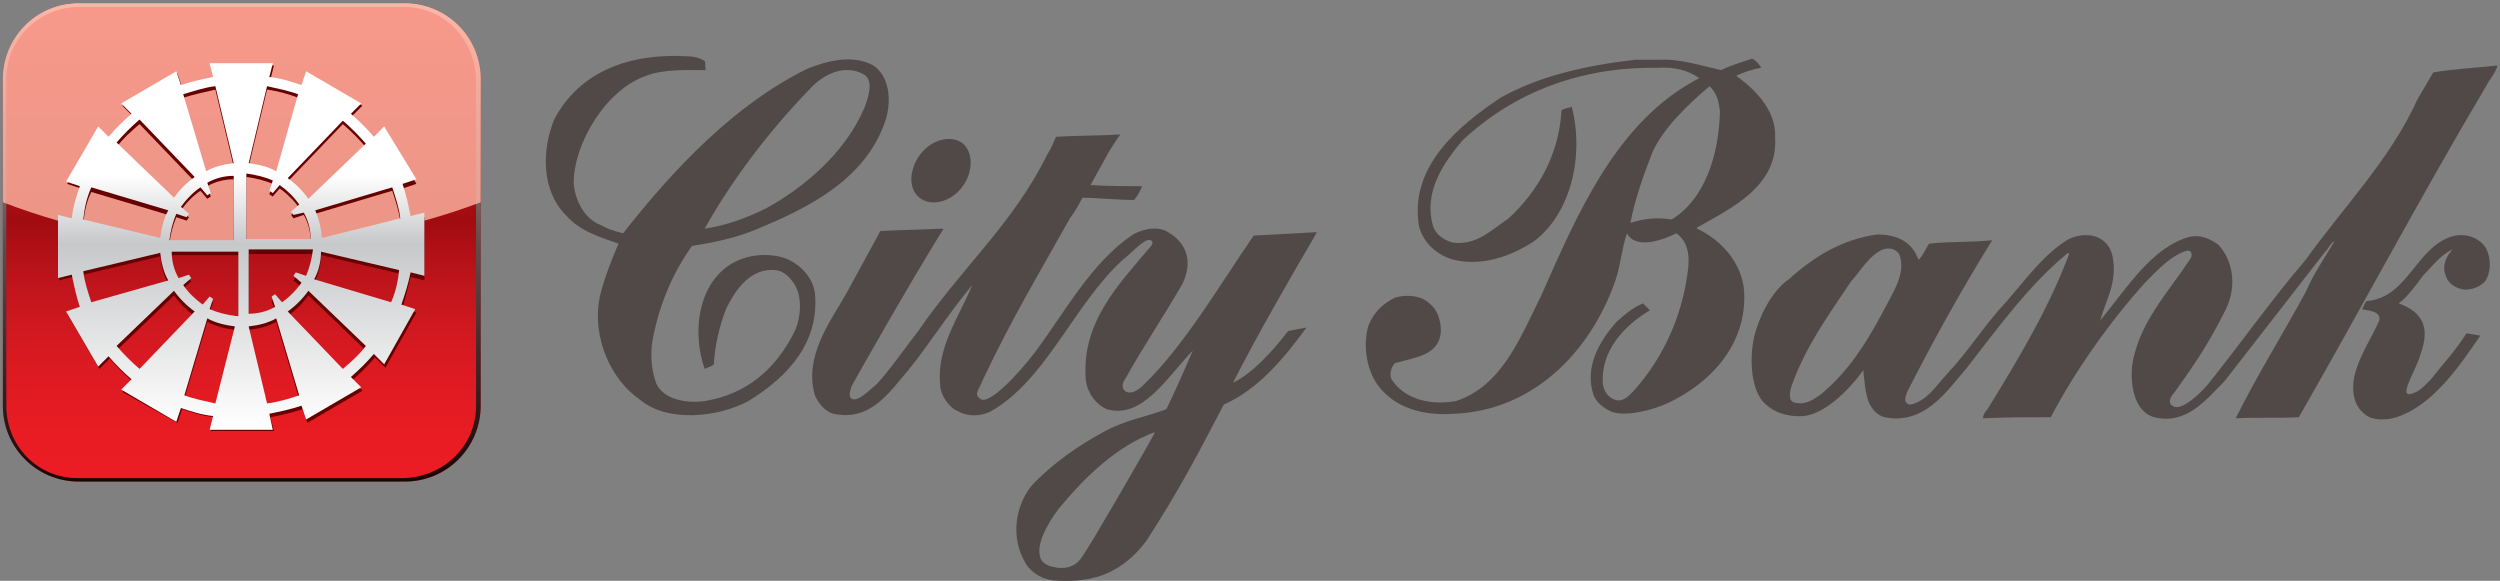 <svg width="396px" height="92px" viewBox="0 0 396 92" version="1.1" xmlns="http://www.w3.org/2000/svg" xmlns:xlink="http://www.w3.org/1999/xlink">
    
    <rect x="0" y="0" width="396" height="92" fill="#808080" stroke="none"/>
    
    <title>citybanklogo_mortgage_lendar</title>
    <desc>Created with Sketch.</desc>
    <defs>
        <linearGradient x1="49.899%" y1="100.14%" x2="49.899%" y2="-0.043%" id="linearGradient-1">
            <stop stop-color="#ED1C24" offset="0%"></stop>
            <stop stop-color="#E81C23" offset="11.06%"></stop>
            <stop stop-color="#DE1A22" offset="22.12%"></stop>
            <stop stop-color="#CF181F" offset="33.2%"></stop>
            <stop stop-color="#BA131A" offset="44.22%"></stop>
            <stop stop-color="#A10C11" offset="54.4%"></stop>
            <stop stop-color="#ED1C24" offset="100%"></stop>
        </linearGradient>
        <linearGradient x1="49.899%" y1="-0.043%" x2="49.899%" y2="100.519%" id="linearGradient-2">
            <stop stop-color="#FFFFFF" offset="0%"></stop>
            <stop stop-color="#9F9C9C" offset="22.93%"></stop>
            <stop stop-color="#565353" offset="50.32%"></stop>
            <stop stop-color="#2D2B2B" offset="73.23%"></stop>
            <stop stop-color="#111111" offset="90.44%"></stop>
            <stop stop-color="#020202" offset="100%"></stop>
        </linearGradient>
        <linearGradient x1="50.028%" y1="99.146%" x2="50.028%" y2="-0.675%" id="linearGradient-3">
            <stop stop-color="#FFFFFF" offset="0%"></stop>
            <stop stop-color="#C7C8CA" offset="50%"></stop>
            <stop stop-color="#FFFFFF" offset="68.68%"></stop>
            <stop stop-color="#FFFFFF" offset="100%"></stop>
        </linearGradient>
    </defs>
    <g id="Page-1" stroke="none" stroke-width="1" fill="none" fill-rule="evenodd">
        <g id="citybanklogo_mortgage_lendar" transform="translate(-1, 0)" fill-rule="nonzero">
            <g id="Group" transform="translate(87.327, 7.282)" fill="#504948">
                <path d="M22.559,1.638 C13.463,1.092 5.458,4.005 1.455,11.651 C-0.546,16.566 -0.546,22.938 3.275,26.761 C5.458,29.309 8.551,30.22 11.644,31.312 C10.552,33.861 9.46,36.591 8.733,39.504 C7.277,46.24 10.552,52.976 15.1,56.07 C19.467,59.711 27.472,58.801 32.202,56.252 C38.751,52.247 43.482,46.786 42.754,39.14 C42.39,36.409 40.025,34.225 37.66,33.497 C34.385,32.586 30.746,33.315 28.381,35.317 C24.015,38.958 23.469,45.876 25.288,51.155 C26.016,50.791 26.38,50.791 26.744,50.427 C26.926,47.332 27.654,44.237 28.745,41.507 C30.383,38.23 32.748,35.135 36.568,35.499 C37.842,35.681 38.751,36.591 39.479,37.684 C40.753,39.686 40.571,42.781 39.661,44.965 C36.568,51.337 31.838,55.16 25.288,56.252 C22.378,56.616 18.921,56.07 17.647,53.522 C16.92,51.519 16.738,49.699 16.92,47.332 C17.829,41.689 20.012,36.227 23.287,31.676 C26.744,31.13 30.201,30.402 33.293,29.127 C40.753,26.033 50.941,21.481 54.034,11.469 C54.943,8.192 54.397,4.733 52.032,3.095 C48.758,1.274 44.573,2.367 41.48,3.641 C30.019,9.284 20.376,19.479 12.371,29.674 C10.916,29.309 9.824,28.945 8.915,28.399 C6.368,27.489 4.73,24.576 4.548,21.664 C4.548,15.474 9.642,6.918 16.01,4.733 C18.739,3.641 22.559,3.823 25.47,3.823 C25.288,3.277 25.47,2.549 25.288,2.367 C24.379,1.82 23.469,1.638 22.559,1.638 Z M42.026,6.736 C44.027,4.551 47.484,2.731 50.577,4.551 C52.032,5.461 51.305,8.01 50.577,9.831 C47.484,17.112 40.753,22.574 35.113,25.669 C32.202,27.125 28.927,28.399 25.288,28.945 C29.655,21.117 35.659,13.289 42.026,6.736 Z" id="Shape"></path>
                <path d="M47.666,39.322 C45.301,43.509 40.935,49.153 42.754,55.342 C43.3,56.616 44.391,57.891 45.665,58.255 C51.668,59.529 54.579,54.796 57.854,50.973 C60.765,47.332 64.04,42.235 67.678,37.866 C65.677,42.781 62.039,47.696 62.584,53.522 C62.584,55.342 64.04,57.345 65.495,57.891 C67.133,58.801 69.134,58.619 70.589,57.891 C79.322,52.976 83.688,41.142 91.329,34.043 C92.967,32.768 94.968,30.402 95.878,30.766 C95.878,30.766 96.787,30.948 95.696,32.04 C90.966,37.684 84.78,43.873 85.69,53.158 C86.053,55.16 87.327,56.798 88.964,57.527 C94.604,59.165 98.425,52.611 102.609,48.242 C101.7,50.427 99.516,55.342 98.425,57.527 C95.15,58.801 92.057,59.165 88.419,61.168 C84.416,63.352 80.777,65.901 77.503,69.178 C74.592,72.272 73.5,77.734 76.229,82.103 C77.139,83.559 78.958,84.47 80.414,84.652 C85.326,85.016 90.784,84.47 95.332,78.28 C100.608,70.088 103.337,64.809 107.521,56.798 C112.979,54.432 117.164,49.335 120.62,44.601 L117.71,45.148 C115.344,48.242 112.07,51.883 108.977,53.34 C112.979,45.512 117.71,37.32 122.076,29.856 L122.258,29.492 L112.252,30.038 C106.976,37.684 101.154,47.696 94.604,53.886 C92.239,56.07 90.784,54.25 91.875,52.793 C95.15,46.968 97.697,43.327 100.972,37.684 C102.791,33.861 101.336,31.13 98.971,29.674 C97.333,28.399 94.786,28.945 93.149,29.856 C86.599,34.225 82.415,42.053 77.685,48.424 C74.774,52.247 70.225,56.981 68.952,55.888 C67.86,55.16 68.77,54.432 69.316,52.976 C73.864,43.327 78.049,36.409 83.143,27.307 C84.234,25.851 84.416,25.304 85.144,24.03 C86.963,24.03 90.784,24.394 93.331,24.394 C94.058,23.484 94.24,22.938 94.604,22.21 C92.421,22.21 89.146,22.21 86.417,22.028 C87.327,20.389 88.419,18.387 89.328,16.748 C90.056,15.656 90.42,14.928 91.148,14.018 C88.419,14.2 83.87,14.2 80.959,14.382 C80.414,15.474 80.414,15.838 79.504,17.294 C74.228,28.035 65.859,35.317 59.128,45.148 C57.126,47.696 54.761,51.155 52.578,53.522 C51.305,54.614 49.485,56.434 48.576,55.888 C47.666,55.342 49.121,52.793 48.576,53.886 C48.212,54.432 57.672,37.684 63.13,28.945 L62.584,28.945 C58.946,29.127 56.763,29.127 53.124,29.309 L47.666,39.322 Z M85.144,80.829 C84.234,82.285 82.961,82.831 81.141,82.649 C80.232,82.467 79.14,82.285 78.594,81.375 C77.503,79.19 79.686,75.549 81.323,73.365 C85.508,68.267 90.602,63.352 96.606,61.168 C96.787,61.168 86.235,79.372 85.144,80.829 Z" id="Shape"></path>
                <path d="M189.936,38.776 C189.572,34.225 186.116,30.584 182.477,28.945 L182.477,28.763 C187.935,25.669 195.394,22.21 194.848,14.382 C195.03,10.195 191.574,6.736 188.663,4.733 C189.754,4.187 191.392,3.641 192.665,3.459 C192.301,2.913 191.937,2.367 191.21,2.003 C189.572,2.549 187.753,3.095 186.298,3.823 C183.023,3.095 179.748,2.003 176.473,2.185 C175.382,2.185 175.018,2.185 173.926,2.185 L172.653,2.185 C164.83,3.095 157.552,4.733 151.367,8.192 C144.817,12.561 136.812,19.115 138.45,28.581 C139.177,31.312 141.361,33.132 143.908,33.861 C148.456,34.953 153.004,33.315 156.643,30.948 C162.465,26.579 164.648,17.476 162.647,9.648 C162.101,9.831 161.555,9.831 161.009,10.195 C160.645,17.112 157.371,22.938 152.64,27.307 C149.911,29.127 147.546,31.676 143.726,31.13 C142.452,30.766 140.997,29.856 140.633,28.399 C139.177,23.12 142.27,18.569 145.363,14.928 C153.55,7.282 164.102,3.277 176.291,3.459 C178.838,3.277 181.022,3.823 182.841,5.097 C169.742,11.833 163.556,26.579 157.734,39.686 C154.46,46.24 151.549,53.886 144.271,56.252 C140.087,56.981 136.085,55.888 134.083,52.793 C133.719,51.883 134.083,50.791 134.629,50.245 C137.54,49.335 141.724,49.153 141.906,45.148 C141.906,43.509 141.361,41.689 140.087,40.778 C138.814,39.504 136.448,39.322 134.629,39.868 C132.81,40.778 131.354,42.053 130.445,44.237 C129.535,47.332 130.081,51.155 131.9,53.704 C134.629,57.345 138.995,58.619 144.09,58.255 C156.461,57.709 165.557,48.606 169.56,37.137 C170.47,34.407 170.47,32.404 171.379,29.674 C172.835,32.404 177.383,30.584 179.202,29.674 C181.022,30.948 181.385,33.132 181.022,35.681 C180.112,42.963 177.019,49.517 172.471,54.614 C171.743,55.342 170.833,56.434 169.56,56.07 C168.468,55.706 167.741,54.796 167.559,53.522 C167.195,48.242 171.015,44.237 175.018,41.871 L173.926,40.778 C172.107,41.507 171.015,42.599 169.742,43.691 C166.831,46.968 164.648,50.973 166.103,55.342 C166.649,56.616 167.741,57.345 168.832,57.891 C171.015,58.801 175.382,57.709 177.747,56.616 C184.478,53.522 190.482,47.332 189.936,38.776 Z M178.475,27.489 C176.291,27.125 174.108,27.307 171.925,28.035 C172.653,24.212 174.108,20.207 175.382,16.93 C177.019,13.107 181.204,9.102 184.478,6.372 C185.752,7.646 185.934,8.92 186.116,10.377 C185.934,17.294 183.751,24.212 178.475,27.489 Z" id="Shape"></path>
                <path d="M191.574,45.876 C190.846,48.97 190.846,53.704 192.847,56.252 C194.485,58.073 196.85,58.801 199.397,58.619 C202.671,58.255 206.31,54.796 208.857,51.337 L208.857,51.883 C209.039,53.158 209.039,54.068 209.403,55.524 C209.767,57.163 210.858,58.437 212.132,58.801 C218.499,60.075 221.956,54.796 225.231,50.973 C230.325,44.419 235.055,37.866 241.241,32.768 L241.423,32.95 C238.148,41.689 233.418,49.517 228.506,57.527 C228.142,57.891 227.778,58.437 227.778,58.983 C231.78,58.801 234.509,58.801 238.512,58.801 C242.332,51.519 247.972,43.509 253.612,37.32 C255.613,35.317 257.615,33.132 260.162,32.404 C261.071,32.404 260.889,33.497 260.526,33.861 C256.887,39.322 252.521,43.873 251.429,50.427 C251.065,53.34 251.611,57.891 254.886,58.801 C259.98,60.075 263.073,56.07 265.984,53.158 L281.993,32.586 C282.539,32.04 282.903,31.13 283.449,30.948 C281.812,33.679 280.174,36.045 278.901,38.958 C275.262,45.694 271.441,51.701 267.803,58.983 C271.078,58.801 274.716,58.983 277.809,58.801 C287.633,41.689 297.094,23.848 307.464,6.372 C308.01,5.279 308.919,4.369 309.283,3.095 C305.826,3.459 302.37,3.641 299.095,4.187 L296.548,8.556 C292.364,17.841 284.904,25.487 278.901,33.861 C273.443,40.232 268.712,46.968 263.618,53.34 C261.981,55.342 259.434,57.527 258.16,57.163 C257.615,56.981 256.705,56.434 258.16,54.796 C261.435,50.245 263.618,46.968 266.165,41.871 C268.167,37.866 267.257,33.861 265.074,31.494 C263.8,30.584 262.345,29.856 260.526,30.22 C254.522,31.858 250.519,38.412 246.335,43.509 C247.245,40.232 249.064,37.502 248.336,33.497 C247.972,31.494 246.699,30.402 245.061,30.038 C243.606,29.856 242.332,30.038 241.059,30.766 C237.056,33.315 234.327,37.32 231.235,40.778 C228.142,44.055 225.413,48.424 222.138,51.883 C220.319,53.886 218.863,56.252 216.316,56.798 C215.77,56.798 215.043,56.434 215.77,54.796 C219.955,46.604 223.957,39.322 229.233,30.766 C225.777,31.13 222.684,30.948 219.227,31.312 C218.863,31.858 218.318,33.132 217.59,33.861 L217.408,33.497 C216.316,30.766 213.769,29.856 211.04,29.856 C205.582,30.584 201.034,33.315 197.032,36.955 C194.303,38.776 192.301,42.963 191.574,45.876 Z M211.768,42.417 C209.221,47.15 206.492,51.519 202.126,55.16 C200.852,56.07 199.579,56.981 197.759,56.434 C196.85,56.07 197.213,54.432 197.577,53.522 C199.761,47.514 203.217,42.781 206.856,37.32 C208.493,35.499 209.767,33.132 211.95,32.222 C213.042,31.858 213.951,32.222 214.497,32.95 C215.77,36.045 213.223,39.504 211.768,42.417 Z" id="Shape"></path>
                <path d="M302.552,30.038 C296.366,31.494 295.274,39.868 288.543,40.414 C288.179,40.778 288.179,41.142 287.815,41.689 C288.361,41.871 289.089,41.871 289.453,42.053 C290.362,42.235 290.726,42.963 290.544,43.509 C289.271,46.422 287.269,49.153 286.542,52.611 C286.178,54.796 286.542,56.981 288.179,58.255 C289.271,59.347 291.636,59.347 293.273,58.801 C298.913,56.981 303.097,50.973 306.554,45.876 L304.371,45.512 C302.37,48.606 300.732,50.245 298.731,52.793 C297.64,53.886 296.73,54.978 295.274,55.16 C293.819,55.16 296.548,50.973 297.094,48.788 C298.549,44.783 297.64,42.235 293.637,40.778 C295.093,39.686 296.366,37.866 297.458,36.409 C298.731,35.135 300.369,32.95 302.188,32.222 C301.278,33.132 300.369,34.771 301.096,36.409 C301.46,37.684 302.734,38.412 304.007,38.594 C305.281,38.594 306.372,38.23 307.282,37.32 C308.192,36.045 308.374,33.861 307.464,32.04 C306.554,30.584 304.735,29.674 302.552,30.038 Z" id="Shape"></path>
                <path d="M66.041,22.392 C64.222,24.758 61.129,25.487 59.31,24.03 C57.49,22.574 57.672,19.479 59.492,17.112 C61.311,14.746 64.404,14.018 66.223,15.474 C67.86,16.93 67.86,20.025 66.041,22.392 Z" id="Shape"></path>
            </g>
            <g id="Group">
                <path d="M65.131,0.546 L13.463,0.546 C6.731,0.546 1.455,6.008 1.455,12.561 L1.455,64.262 C1.455,70.998 6.913,76.277 13.463,76.277 L65.131,76.277 C71.863,76.277 77.139,70.816 77.139,64.262 L77.139,12.561 C77.139,5.825 71.681,0.546 65.131,0.546" id="Shape" fill="url(#linearGradient-1)"></path>
                <path d="M65.131,0.546 L13.463,0.546 C6.731,0.546 1.455,6.008 1.455,12.561 L1.455,64.262 C1.455,70.998 6.913,76.277 13.463,76.277 L65.131,76.277 C71.863,76.277 77.139,70.816 77.139,64.262 L77.139,12.561 C77.139,5.825 71.681,0.546 65.131,0.546 Z M76.411,64.262 C76.411,70.634 71.317,75.549 64.949,75.731 L13.281,75.731 C6.913,75.731 2.001,70.634 2.001,64.262 L2.001,12.561 C2.001,6.19 7.095,1.274 13.281,1.092 L64.949,1.092 C71.317,1.092 76.229,6.19 76.411,12.561 L76.411,64.262 Z" id="Shape" fill="url(#linearGradient-2)" opacity="0.9"></path>
                <path d="M65.131,0.546 L13.463,0.546 C6.731,0.546 1.455,6.008 1.455,12.561 L1.455,32.04 C13.281,36.591 26.016,38.958 39.297,38.958 C52.578,38.958 65.495,36.409 77.139,32.04 L77.139,12.561 C77.139,5.825 71.681,0.546 65.131,0.546 Z" id="Shape" fill="#F9AE9C" opacity="0.85"></path>
                <path d="M66.041,43.873 L68.224,44.419 L68.224,34.407 L66.041,34.953 C65.677,33.132 65.313,31.494 64.768,29.856 L66.951,29.127 L62.039,20.389 L60.401,22.028 C59.31,20.753 58.036,19.479 56.763,18.387 L58.4,16.748 L49.667,11.651 L48.94,13.836 C47.302,13.289 45.665,12.743 43.845,12.561 L44.391,10.377 L34.385,10.377 L34.931,12.561 C33.111,12.925 31.474,13.289 29.837,13.836 L29.109,11.651 L20.376,16.748 L22.014,18.387 C20.74,19.479 19.467,20.753 18.375,22.028 L16.738,20.389 L11.644,29.127 L13.827,29.856 C13.281,31.494 12.735,33.132 12.553,34.953 L10.37,34.407 L10.37,44.419 L12.553,43.873 C12.917,45.694 13.281,47.332 13.827,48.97 L11.644,49.699 L16.738,58.437 L18.375,56.798 C19.467,58.073 20.74,59.347 22.014,60.439 L20.376,62.078 L29.109,66.993 L29.837,64.809 C31.474,65.355 33.111,65.901 34.931,66.083 L34.385,68.267 L44.391,68.267 L43.845,66.083 C45.665,65.719 47.302,65.355 48.94,64.809 L49.667,66.993 L58.4,61.896 L56.763,60.257 C58.036,59.165 59.31,57.891 60.401,56.616 L62.039,58.255 L66.951,49.517 L64.768,48.788 C65.131,47.332 65.677,45.512 66.041,43.873 Z M55.307,19.661 C56.581,20.753 57.854,22.028 58.946,23.302 L49.849,32.04 C48.94,30.766 47.848,29.674 46.574,28.763 L55.307,19.661 Z M43.3,14.2 C44.937,14.382 46.756,14.928 48.212,15.474 L44.755,27.671 C43.482,26.943 41.844,26.579 40.389,26.397 L43.3,14.2 Z M40.025,28.035 C41.48,28.217 42.936,28.581 44.209,29.127 L43.664,30.766 L44.209,31.13 L45.301,29.856 C46.574,30.766 47.666,31.858 48.394,32.95 L47.12,34.043 L47.484,34.589 L49.121,34.043 C49.849,35.317 50.213,36.773 50.213,38.23 L40.025,38.23 L40.025,28.035 Z M35.113,14.2 L38.024,26.397 C36.386,26.579 34.931,26.943 33.657,27.671 L30.019,15.474 C31.838,14.928 33.475,14.564 35.113,14.2 Z M23.105,19.661 L31.838,28.763 C30.564,29.674 29.473,30.766 28.563,32.04 L19.467,23.302 C20.558,21.846 21.832,20.753 23.105,19.661 Z M15.464,30.402 L27.654,34.043 C26.926,35.317 26.562,36.955 26.38,38.412 L14.191,35.499 C14.373,33.497 14.736,31.858 15.464,30.402 Z M15.464,48.424 C14.918,46.786 14.373,45.148 14.191,43.509 L26.38,40.596 C26.562,42.235 26.926,43.691 27.654,44.965 L15.464,48.424 Z M23.105,59.165 C21.832,58.073 20.558,56.798 19.467,55.524 L28.563,46.786 C29.473,48.06 30.564,49.153 31.838,50.063 L23.105,59.165 Z M35.113,64.444 C33.475,64.08 31.656,63.716 30.201,63.17 L33.839,50.973 C35.113,51.701 36.75,52.065 38.206,52.247 L35.113,64.444 Z M38.387,50.609 C36.932,50.427 35.477,50.063 34.203,49.517 L34.749,47.878 L34.203,47.514 L33.111,48.788 C31.838,47.878 30.746,46.786 30.019,45.694 L31.292,44.601 L30.928,44.055 L29.291,44.601 C28.563,43.327 28.199,41.871 28.199,40.414 L38.751,40.414 L38.751,50.609 L38.387,50.609 Z M38.387,38.594 L27.835,38.594 C28.017,37.137 28.381,35.681 28.927,34.407 L30.564,34.953 L30.928,34.407 L29.655,33.315 C30.564,32.04 31.656,30.948 32.748,30.22 L33.839,31.494 L34.385,31.13 L33.839,29.492 C35.113,28.763 36.568,28.399 38.024,28.399 L38.024,38.594 L38.387,38.594 Z M40.025,40.232 L50.577,40.232 C50.395,41.689 50.031,43.145 49.485,44.419 L47.848,43.873 L47.484,44.419 L48.758,45.512 C47.848,46.786 46.756,47.878 45.665,48.606 L44.573,47.332 L44.027,47.696 L44.573,49.335 C43.3,50.063 41.844,50.427 40.389,50.427 L40.389,40.232 L40.025,40.232 Z M43.3,64.444 L40.389,52.247 C42.026,52.065 43.482,51.701 44.755,50.973 L48.394,63.17 C46.756,63.716 44.937,64.262 43.3,64.444 Z M55.307,59.165 L46.574,50.063 C47.848,49.153 48.94,48.06 49.849,46.786 L58.946,55.524 C57.854,56.798 56.581,58.073 55.307,59.165 Z M62.948,48.424 L50.759,44.783 C51.487,43.509 51.85,41.871 51.85,40.414 L64.222,43.327 C64.04,45.148 63.676,46.786 62.948,48.424 Z M52.032,38.23 C51.85,36.591 51.487,35.135 50.941,33.861 L63.13,30.22 C63.676,31.858 64.222,33.497 64.404,35.135 L52.032,38.23 Z" id="Shape" fill="#670000"></path>
                <path d="M66.041,43.145 L68.224,43.691 L68.224,33.679 L66.041,34.225 C65.677,32.404 65.313,30.766 64.768,29.127 L66.951,28.399 L61.857,20.025 L60.219,21.664 C59.128,20.389 57.854,19.115 56.581,18.023 L58.218,16.384 L49.485,11.287 L48.758,13.471 C47.12,12.925 45.483,12.379 43.664,12.197 L44.209,10.013 L34.203,10.013 L34.749,12.197 C32.93,12.561 31.292,12.925 29.655,13.471 L28.927,11.287 L20.194,16.384 L21.832,18.023 C20.558,19.115 19.285,20.389 18.193,21.664 L16.556,20.025 L11.462,28.763 L13.645,29.492 C13.099,31.13 12.553,32.768 12.371,34.589 L10.188,34.043 L10.188,44.055 L12.371,43.509 C12.735,45.33 13.099,46.968 13.645,48.606 L11.462,49.335 L16.556,58.073 L18.193,56.434 C19.285,57.709 20.558,58.983 21.832,60.075 L20.194,61.714 L28.927,66.811 L29.655,64.626 C31.292,65.173 32.93,65.719 34.749,65.901 L34.203,68.085 L44.209,68.085 L43.664,65.537 C45.483,65.173 47.12,64.809 48.758,64.262 L49.485,66.447 L58.218,61.35 L56.581,59.711 C57.854,58.619 59.128,57.345 60.219,56.07 L61.857,57.709 L66.769,48.97 L64.586,48.242 C65.131,46.604 65.677,44.965 66.041,43.145 Z M55.307,19.115 C56.581,20.207 57.854,21.481 58.946,22.756 L49.849,31.494 C48.94,30.22 47.848,29.127 46.574,28.217 L55.307,19.115 Z M43.3,13.653 C44.937,14.018 46.756,14.382 48.212,14.928 L44.755,27.125 C43.482,26.397 41.844,26.033 40.389,25.851 L43.3,13.653 Z M40.025,27.489 C41.48,27.671 42.936,28.035 44.209,28.581 L43.664,30.22 L44.209,30.584 L45.301,29.309 C46.574,30.22 47.666,31.312 48.394,32.404 L47.12,33.497 L47.484,34.043 L49.121,33.679 C49.849,34.953 50.213,36.409 50.213,37.866 L40.025,37.866 L40.025,27.489 Z M35.113,13.653 L38.024,25.851 C36.386,26.033 34.931,26.397 33.657,27.125 L30.019,14.928 C31.838,14.382 33.475,13.836 35.113,13.653 Z M23.105,18.933 L31.838,28.035 C30.564,28.945 29.473,30.038 28.563,31.312 L19.467,22.574 C20.558,21.299 21.832,20.025 23.105,18.933 Z M15.464,29.674 L27.654,33.315 C26.926,34.589 26.562,36.227 26.38,37.684 L14.191,34.771 C14.373,32.95 14.736,31.312 15.464,29.674 Z M15.464,47.878 C14.918,46.24 14.373,44.601 14.191,42.963 L26.38,40.05 C26.562,41.689 26.926,43.145 27.654,44.419 L15.464,47.878 Z M23.105,58.437 C21.832,57.345 20.558,56.07 19.467,54.796 L28.563,46.058 C29.473,47.332 30.564,48.424 31.838,49.335 L23.105,58.437 Z M35.113,63.898 C33.475,63.534 31.656,63.17 30.201,62.624 L33.839,50.427 C35.113,51.155 36.75,51.519 38.206,51.701 L35.113,63.898 Z M38.387,50.063 C36.932,49.881 35.477,49.517 34.203,48.97 L34.749,47.332 L34.203,46.968 L33.111,48.242 C31.838,47.332 30.746,46.24 30.019,45.148 L31.292,44.055 L30.928,43.509 L29.291,44.055 C28.563,42.781 28.199,41.325 28.199,39.868 L38.751,39.868 L38.751,50.063 L38.387,50.063 Z M38.387,38.048 L27.835,38.048 C28.017,36.591 28.381,35.135 28.927,33.861 L30.564,34.407 L30.928,33.861 L29.655,32.768 C30.564,31.494 31.656,30.402 32.748,29.674 L33.839,30.948 L34.385,30.584 L33.839,28.945 C35.113,28.217 36.568,27.853 38.024,27.853 L38.024,38.048 L38.387,38.048 Z M40.025,39.504 L50.577,39.504 C50.395,40.96 50.031,42.417 49.485,43.691 L47.848,43.145 L47.484,43.691 L48.758,44.783 C47.848,46.058 46.756,47.15 45.665,47.878 L44.573,46.604 L44.027,46.968 L44.573,48.606 C43.3,49.335 41.844,49.699 40.389,49.699 L40.389,39.504 L40.025,39.504 Z M43.3,63.898 L40.389,51.701 C42.026,51.519 43.482,51.155 44.755,50.427 L48.394,62.624 C46.756,63.17 44.937,63.716 43.3,63.898 Z M55.307,58.437 L46.574,49.335 C47.848,48.424 48.94,47.332 49.849,46.058 L58.946,54.796 C57.854,56.252 56.581,57.345 55.307,58.437 Z M62.948,47.878 L50.759,44.237 C51.487,42.963 51.85,41.325 51.85,39.868 L64.222,42.781 C64.04,44.601 63.676,46.24 62.948,47.878 Z M52.032,37.684 C51.85,36.045 51.487,34.589 50.941,33.315 L63.13,29.674 C63.676,31.312 64.222,32.95 64.404,34.589 L52.032,37.684 Z" id="Shape" fill="url(#linearGradient-3)"></path>
            </g>
        </g>
    </g>
</svg>